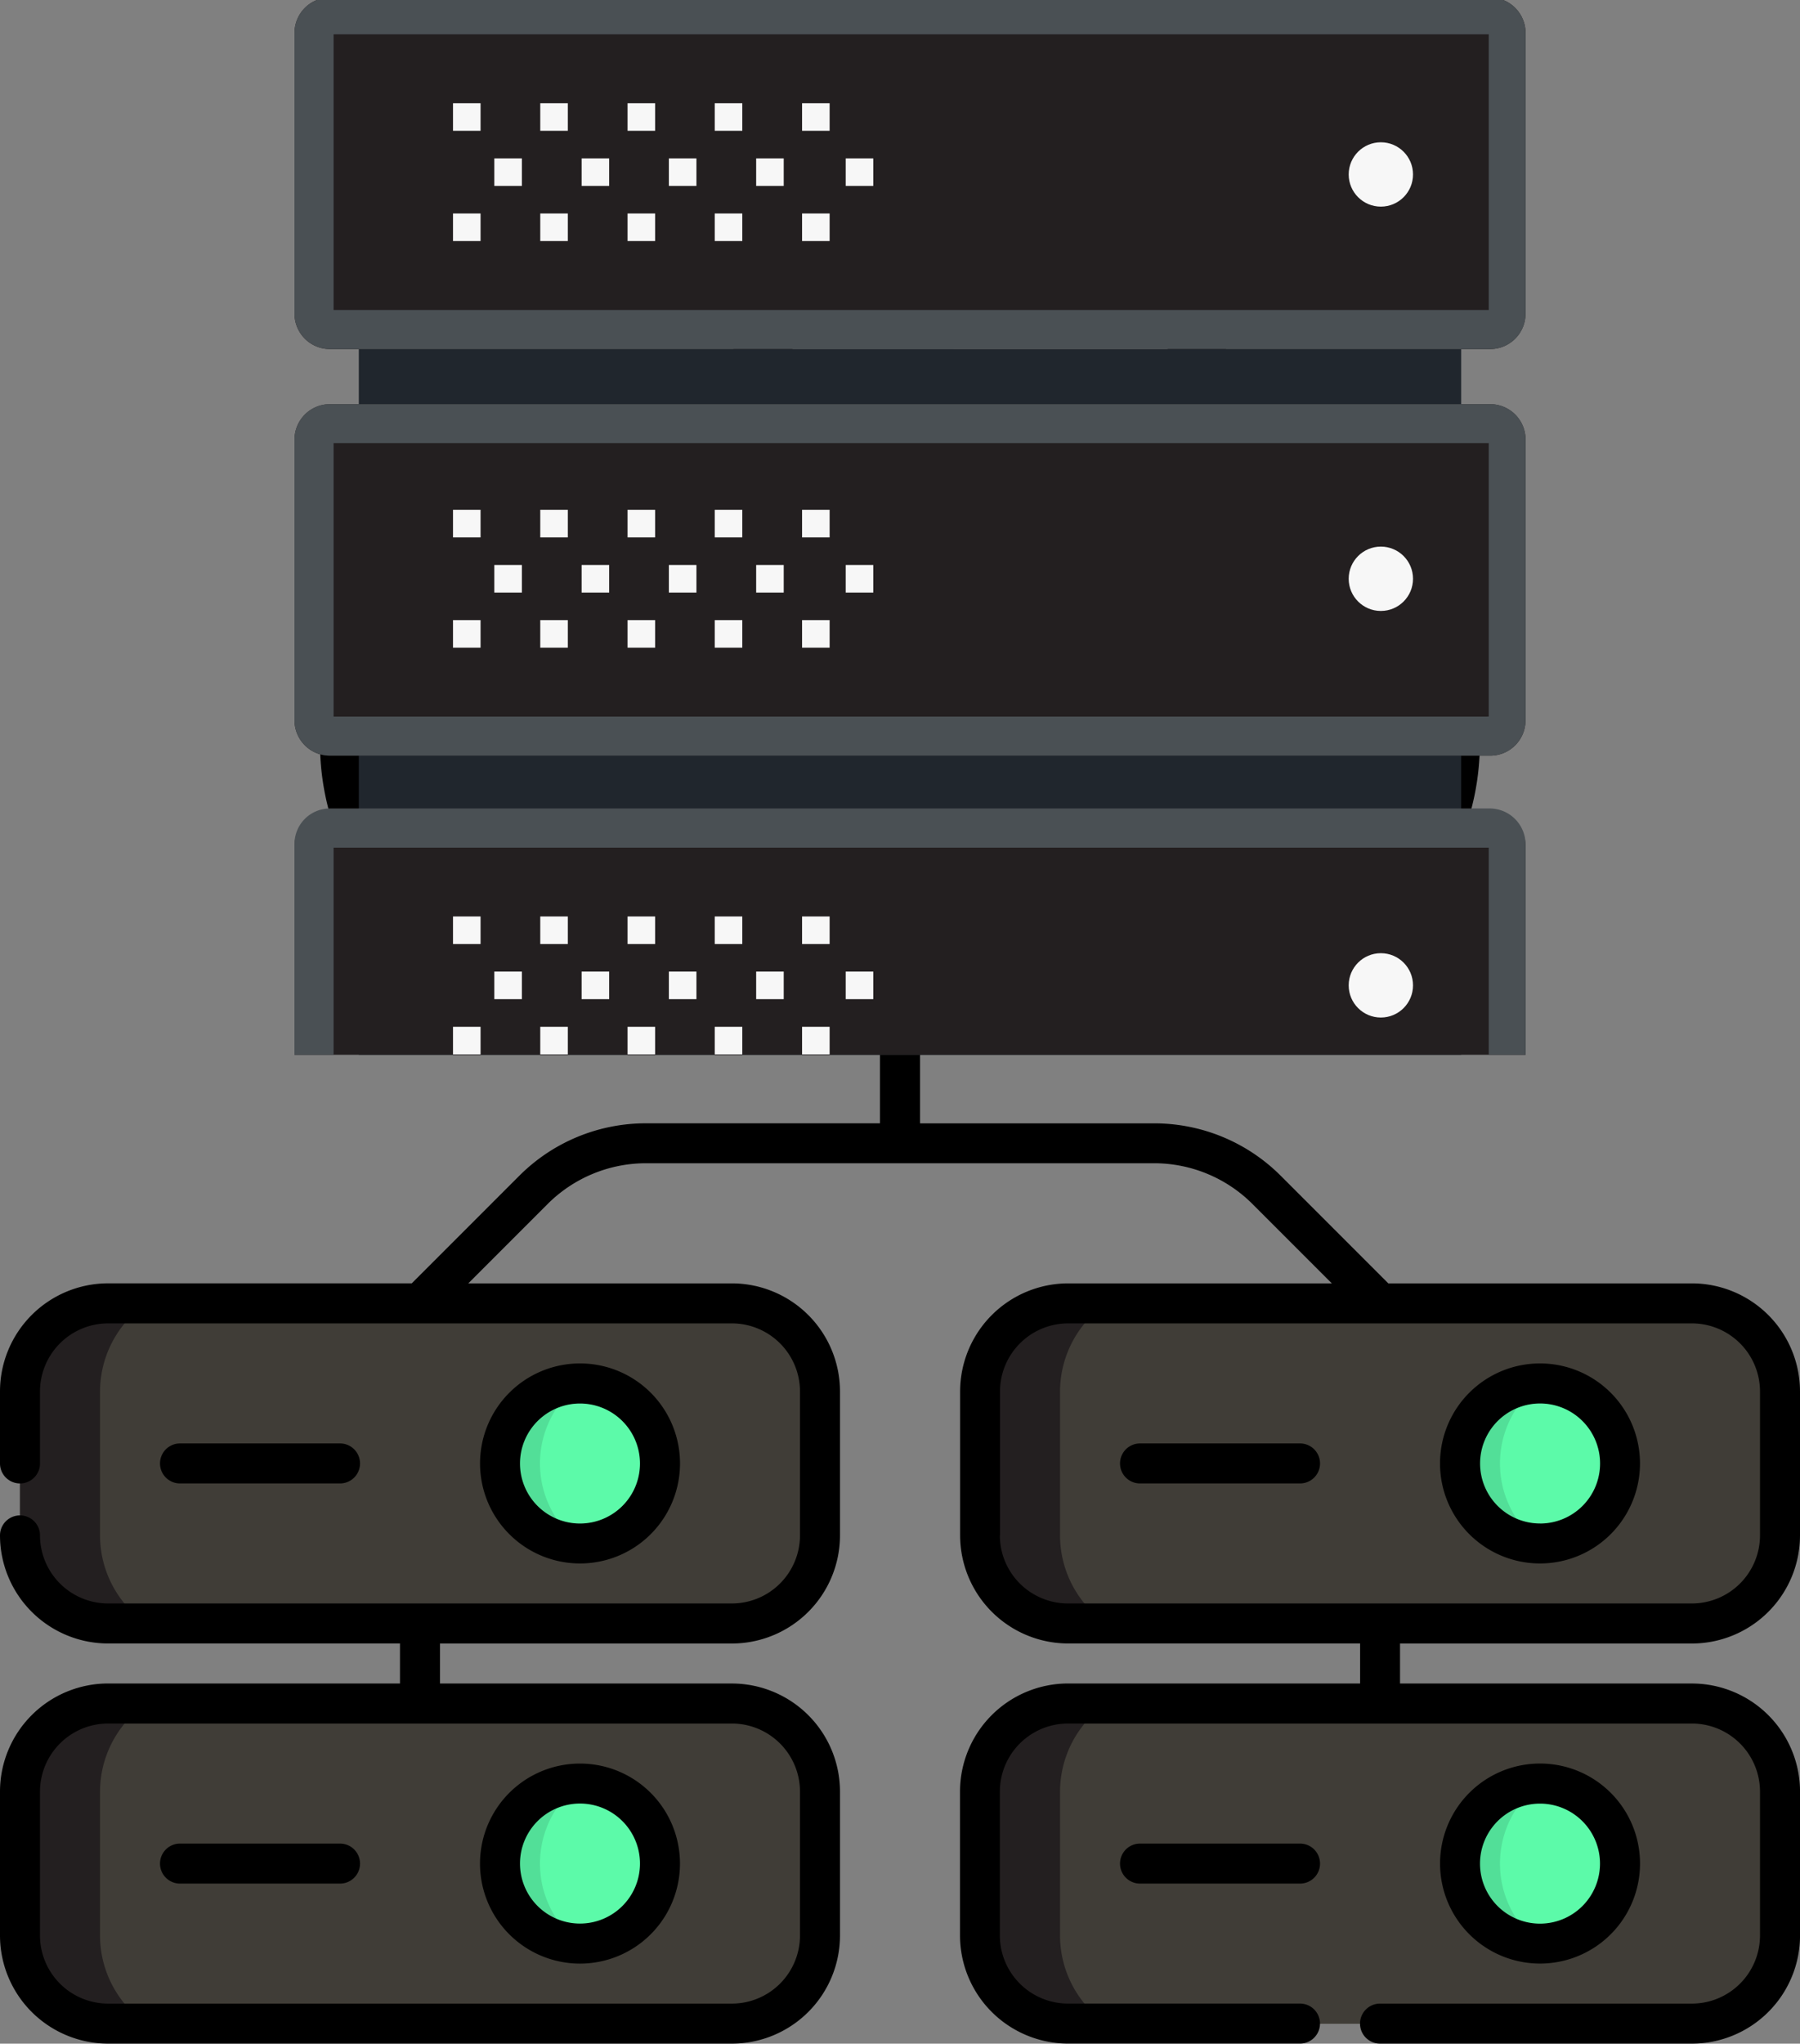 <svg xmlns="http://www.w3.org/2000/svg" xmlns:xlink="http://www.w3.org/1999/xlink" width="47.797" height="54.25" viewBox="0 0 47.797 54.25">
  <rect x="0" y="0" width="47.797" height="54.25" fill="#808080" stroke="none"/>
  <defs>
    <clipPath id="clip-path">
      <rect id="Rectángulo_347384" data-name="Rectángulo 347384" width="41" height="28" transform="translate(0.193 0.235)" fill="#fff" stroke="#707070" stroke-width="1"/>
    </clipPath>
  </defs>
  <g id="Grupo_994712" data-name="Grupo 994712" transform="translate(-209.019 -434)">
    <g id="computacion-en-la-nube" transform="translate(209.019 440.452)">
      <g id="Layer_5" data-name="Layer 5" transform="translate(0.531 0.531)">
        <g id="Grupo_994706" data-name="Grupo 994706" transform="translate(0 27.617)">
          <path id="Trazado_681906" data-name="Trazado 681906" d="M15.338,14H31.9a2.339,2.339,0,0,1,2.339,2.339v3.82A2.338,2.338,0,0,1,31.905,22.5H15.339A2.339,2.339,0,0,1,13,20.158v-3.82A2.338,2.338,0,0,1,15.338,14Z" transform="translate(12.492 -14)" fill="#403d37"/>
          <path id="Trazado_681907" data-name="Trazado 681907" d="M15.338,19H31.9a2.339,2.339,0,0,1,2.339,2.339v3.82A2.338,2.338,0,0,1,31.905,27.5H15.339A2.339,2.339,0,0,1,13,25.158v-3.82A2.338,2.338,0,0,1,15.338,19Z" transform="translate(12.492 -8.378)" fill="#403d37"/>
          <path id="Trazado_681908" data-name="Trazado 681908" d="M3.338,14H19.9a2.339,2.339,0,0,1,2.339,2.339v3.82A2.338,2.338,0,0,1,19.905,22.5H3.339A2.339,2.339,0,0,1,1,20.158v-3.82A2.338,2.338,0,0,1,3.338,14Z" transform="translate(-1 -14)" fill="#403d37"/>
          <path id="Trazado_681909" data-name="Trazado 681909" d="M3.338,19H19.9a2.339,2.339,0,0,1,2.339,2.339v3.82A2.338,2.338,0,0,1,19.905,27.5H3.339A2.339,2.339,0,0,1,1,25.158v-3.82A2.338,2.338,0,0,1,3.338,19Z" transform="translate(-1 -8.378)" fill="#403d37"/>
        </g>
        <ellipse id="Elipse_7765" data-name="Elipse 7765" cx="2.124" cy="2.124" rx="2.124" ry="2.124" transform="translate(12.746 29.741)" fill="#5cfaa9"/>
        <ellipse id="Elipse_7766" data-name="Elipse 7766" cx="2.124" cy="2.124" rx="2.124" ry="2.124" transform="translate(12.746 40.363)" fill="#5cfaa9"/>
        <ellipse id="Elipse_7767" data-name="Elipse 7767" cx="2.124" cy="2.124" rx="2.124" ry="2.124" transform="translate(38.238 40.363)" fill="#5cfaa9"/>
        <ellipse id="Elipse_7768" data-name="Elipse 7768" cx="2.124" cy="2.124" rx="2.124" ry="2.124" transform="translate(38.238 29.741)" fill="#5cfaa9"/>
        <path id="Trazado_681910" data-name="Trazado 681910" d="M11.373,20.119a6.373,6.373,0,0,1,0-12.746l.674.035a2.231,2.231,0,0,0,2.17-1.333,8.492,8.492,0,0,1,15.817.69,2.352,2.352,0,0,0,1.187,1.314,6.314,6.314,0,0,1,3.519,5.667,6.38,6.38,0,0,1-6.373,6.373Z" transform="translate(3.497 -1)" fill="#edf2ff"/>
        <path id="Trazado_681911" data-name="Trazado 681911" d="M24.119,1.276a8.955,8.955,0,0,0-4.546,4.589,1.634,1.634,0,0,1-1.678,1.02l-.68-.042A6.894,6.894,0,0,0,14.6,20.119H11.373a6.373,6.373,0,0,1,0-12.746s.659.042.68.042A2.232,2.232,0,0,0,14.22,6.077,8.519,8.519,0,0,1,21.995,1a7.878,7.878,0,0,1,2.124.276Z" transform="translate(3.497 -1)" fill="#bed2e8"/>
        <path id="Trazado_681912" data-name="Trazado 681912" d="M4.356,22.5H3.337A2.33,2.33,0,0,1,1,20.161V16.337A2.33,2.33,0,0,1,3.337,14h1.02a2.849,2.849,0,0,0-1.232,2.337v3.824A2.849,2.849,0,0,0,4.356,22.5Z" transform="translate(-1 13.617)" fill="#231f20"/>
        <path id="Trazado_681913" data-name="Trazado 681913" d="M16.356,22.5h-1.02A2.33,2.33,0,0,1,13,20.161V16.337A2.33,2.33,0,0,1,15.337,14h1.02a2.849,2.849,0,0,0-1.232,2.337v3.824A2.849,2.849,0,0,0,16.356,22.5Z" transform="translate(12.492 13.617)" fill="#231f20"/>
        <path id="Trazado_681914" data-name="Trazado 681914" d="M4.356,27.5H3.337A2.33,2.33,0,0,1,1,25.161V21.337A2.33,2.33,0,0,1,3.337,19h1.02a2.849,2.849,0,0,0-1.232,2.337v3.824A2.849,2.849,0,0,0,4.356,27.5Z" transform="translate(-1 19.238)" fill="#231f20"/>
        <path id="Trazado_681915" data-name="Trazado 681915" d="M16.356,27.5h-1.02A2.33,2.33,0,0,1,13,25.161V21.337A2.33,2.33,0,0,1,15.337,19h1.02a2.849,2.849,0,0,0-1.232,2.337v3.824A2.849,2.849,0,0,0,16.356,27.5Z" transform="translate(12.492 19.238)" fill="#231f20"/>
        <path id="Trazado_681916" data-name="Trazado 681916" d="M21.124,24.249a2.124,2.124,0,0,1,0-4.249,2.655,2.655,0,0,0,0,4.249Z" transform="translate(19.238 20.363)" fill="#52df98"/>
        <path id="Trazado_681917" data-name="Trazado 681917" d="M21.124,19.249a2.124,2.124,0,0,1,0-4.249,2.655,2.655,0,0,0,0,4.249Z" transform="translate(19.238 14.741)" fill="#52df98"/>
        <path id="Trazado_681918" data-name="Trazado 681918" d="M9.124,24.249a2.124,2.124,0,0,1,0-4.249,2.655,2.655,0,0,0,0,4.249Z" transform="translate(5.746 20.363)" fill="#52df98"/>
        <path id="Trazado_681919" data-name="Trazado 681919" d="M9.124,19.249a2.124,2.124,0,0,1,0-4.249,2.655,2.655,0,0,0,0,4.249Z" transform="translate(5.746 14.741)" fill="#52df98"/>
      </g>
      <g id="Layer_6" data-name="Layer 6" transform="translate(0 0)">
        <path id="Trazado_681920" data-name="Trazado 681920" d="M45.677,37.926a2.872,2.872,0,0,0,2.87-2.869V31.235a2.872,2.872,0,0,0-2.87-2.869H37.615l-2.848-2.848a4.746,4.746,0,0,0-3.38-1.4H25.18V20.931h7.966a6.912,6.912,0,0,0,6.9-6.9,6.842,6.842,0,0,0-3.813-6.142,1.818,1.818,0,0,1-.921-1.009,9.024,9.024,0,0,0-16.807-.733,1.782,1.782,0,0,1-.554.71A.531.531,0,1,0,18.6,7.7a2.858,2.858,0,0,0,.886-1.13,7.961,7.961,0,0,1,14.828.647,2.891,2.891,0,0,0,1.452,1.618,5.786,5.786,0,0,1,3.226,5.191,5.848,5.848,0,0,1-5.842,5.842H16.151a5.842,5.842,0,0,1,0-11.684.531.531,0,0,0,0-1.062,6.9,6.9,0,0,0,0,13.808h7.966v3.187H17.912a4.746,4.746,0,0,0-3.38,1.4l-2.848,2.848H3.62A2.872,2.872,0,0,0,.75,31.235v1.911a.531.531,0,1,0,1.062,0V31.235A1.81,1.81,0,0,1,3.62,29.428H20.185a1.81,1.81,0,0,1,1.808,1.807v3.821a1.81,1.81,0,0,1-1.808,1.807H3.62a1.81,1.81,0,0,1-1.808-1.807.531.531,0,1,0-1.062,0,2.872,2.872,0,0,0,2.87,2.869h7.751v1.062H3.62A2.872,2.872,0,0,0,.75,41.857v3.821a2.872,2.872,0,0,0,2.87,2.869H20.185a2.872,2.872,0,0,0,2.87-2.869V41.857a2.872,2.872,0,0,0-2.87-2.869H12.434V37.926h7.751a2.872,2.872,0,0,0,2.87-2.869V31.235a2.872,2.872,0,0,0-2.87-2.869h-7l2.1-2.1a3.694,3.694,0,0,1,2.629-1.089H31.386a3.694,3.694,0,0,1,2.629,1.089l2.1,2.1h-7a2.872,2.872,0,0,0-2.87,2.869v3.821a2.872,2.872,0,0,0,2.87,2.869h7.751v1.062H29.112a2.872,2.872,0,0,0-2.87,2.869v3.821a2.872,2.872,0,0,0,2.87,2.869H35.27a.531.531,0,0,0,0-1.062H29.112A1.81,1.81,0,0,1,27.3,45.678V41.857a1.81,1.81,0,0,1,1.808-1.807H45.677a1.81,1.81,0,0,1,1.808,1.807v3.821a1.81,1.81,0,0,1-1.808,1.807H37.395a.531.531,0,0,0,0,1.062h8.283a2.872,2.872,0,0,0,2.87-2.869V41.857a2.872,2.872,0,0,0-2.87-2.869H37.926V37.926ZM21.993,41.857v3.821a1.81,1.81,0,0,1-1.808,1.807H3.62a1.81,1.81,0,0,1-1.808-1.807V41.857A1.81,1.81,0,0,1,3.62,40.05H20.185A1.81,1.81,0,0,1,21.993,41.857Zm5.311-6.8V31.235a1.81,1.81,0,0,1,1.808-1.807H45.677a1.81,1.81,0,0,1,1.808,1.807v3.821a1.81,1.81,0,0,1-1.808,1.807H29.112A1.81,1.81,0,0,1,27.3,35.057Z" transform="translate(-0.75 -0.75)"/>
        <path id="Trazado_681921" data-name="Trazado 681921" d="M19.53,15.75H15.281a.531.531,0,0,0,0,1.062H19.53a.531.531,0,0,0,0-1.062Z" transform="translate(14.991 16.115)"/>
        <path id="Trazado_681922" data-name="Trazado 681922" d="M15.281,20.75a.531.531,0,0,0,0,1.062H19.53a.531.531,0,0,0,0-1.062Z" transform="translate(14.991 21.737)"/>
        <path id="Trazado_681923" data-name="Trazado 681923" d="M12.061,17.405a2.655,2.655,0,1,0-2.655,2.655A2.655,2.655,0,0,0,12.061,17.405Zm-4.249,0A1.593,1.593,0,1,1,9.405,19a1.593,1.593,0,0,1-1.593-1.593Z" transform="translate(5.996 14.991)"/>
        <path id="Trazado_681924" data-name="Trazado 681924" d="M9.405,25.061A2.655,2.655,0,1,0,6.75,22.405,2.655,2.655,0,0,0,9.405,25.061Zm0-4.249a1.593,1.593,0,1,1-1.593,1.593A1.593,1.593,0,0,1,9.405,20.812Z" transform="translate(5.996 20.612)"/>
        <path id="Trazado_681925" data-name="Trazado 681925" d="M24.061,22.405a2.655,2.655,0,1,0-2.655,2.655,2.655,2.655,0,0,0,2.655-2.655Zm-4.249,0A1.593,1.593,0,1,1,21.405,24,1.593,1.593,0,0,1,19.812,22.405Z" transform="translate(19.488 20.612)"/>
        <path id="Trazado_681926" data-name="Trazado 681926" d="M21.405,14.75a2.655,2.655,0,1,0,2.655,2.655,2.655,2.655,0,0,0-2.655-2.655Zm0,4.249A1.593,1.593,0,1,1,23,17.405,1.593,1.593,0,0,1,21.405,19Z" transform="translate(19.488 14.991)"/>
        <path id="Trazado_681927" data-name="Trazado 681927" d="M7.53,16.812a.531.531,0,0,0,0-1.062H3.281a.531.531,0,0,0,0,1.062Z" transform="translate(1.499 16.115)"/>
        <path id="Trazado_681928" data-name="Trazado 681928" d="M3.281,21.812H7.53a.531.531,0,0,0,0-1.062H3.281a.531.531,0,0,0,0,1.062Z" transform="translate(1.499 21.737)"/>
      </g>
    </g>
    <g id="Enmascarar_grupo_993768" data-name="Enmascarar grupo 993768" transform="translate(212.826 433.765)" clip-path="url(#clip-path)">
      <g id="servidor_2_" data-name="servidor (2)" transform="translate(4.014 0.17)">
        <g id="Grupo_994708" data-name="Grupo 994708" transform="translate(0 0)">
          <rect id="Rectángulo_347335" data-name="Rectángulo 347335" width="29.272" height="22.992" transform="translate(1.707 9.33)" fill="#20262d"/>
          <path id="Trazado_681930" data-name="Trazado 681930" d="M83.257,8.416a.938.938,0,0,1-.915.915H51.485a.938.938,0,0,1-.915-.915V.915A.938.938,0,0,1,51.485,0H82.343a.938.938,0,0,1,.915.915v7.5h0Z" transform="translate(-50.57)" fill="#231f20"/>
          <path id="Trazado_681931" data-name="Trazado 681931" d="M83.257,144.08a.938.938,0,0,1-.915.915H51.485a.938.938,0,0,1-.915-.915v-7.5a.938.938,0,0,1,.915-.915H82.343a.938.938,0,0,1,.915.915v7.5Z" transform="translate(-50.57 -124.87)" fill="#231f20"/>
          <path id="Trazado_681932" data-name="Trazado 681932" d="M83.257,279.683a.938.938,0,0,1-.915.915H51.485a.938.938,0,0,1-.915-.915v-7.44a.938.938,0,0,1,.915-.915H82.343a.938.938,0,0,1,.915.915v7.44Z" transform="translate(-50.57 -249.74)" fill="#231f20"/>
        </g>
        <g id="Grupo_994709" data-name="Grupo 994709" transform="translate(0 0)">
          <path id="Trazado_681933" data-name="Trazado 681933" d="M82.342,0H51.485a.938.938,0,0,0-.915.915v7.5a.938.938,0,0,0,.915.915H82.343a.938.938,0,0,0,.915-.915V.915A.939.939,0,0,0,82.342,0Zm-.122,8.294H51.607V.976H82.281V8.294Z" transform="translate(-50.57)" fill="#4a5054"/>
          <path id="Trazado_681934" data-name="Trazado 681934" d="M82.342,135.665H51.485a.938.938,0,0,0-.915.915v7.5a.938.938,0,0,0,.915.915H82.343a.938.938,0,0,0,.915-.915v-7.5A.939.939,0,0,0,82.342,135.665Zm-.122,8.294H51.607V136.7H82.281v7.257Z" transform="translate(-50.57 -124.871)" fill="#4a5054"/>
          <path id="Trazado_681935" data-name="Trazado 681935" d="M82.342,270.561H51.485a.938.938,0,0,0-.915.915v7.5a.938.938,0,0,0,.915.915H82.343a.938.938,0,0,0,.915-.915v-7.44A.953.953,0,0,0,82.342,270.561Zm-.122,8.355H51.607V271.6H82.281v7.318Z" transform="translate(-50.57 -249.034)" fill="#4a5054"/>
        </g>
        <g id="Grupo_994710" data-name="Grupo 994710" transform="translate(1.707 32.321)">
          <rect id="Rectángulo_347336" data-name="Rectángulo 347336" width="2.318" height="4.696" transform="translate(13.48)" fill="#52df98"/>
          <rect id="Rectángulo_347337" data-name="Rectángulo 347337" width="29.272" height="2.318" transform="translate(0 4.697)" fill="#52df98"/>
        </g>
        <rect id="Rectángulo_347338" data-name="Rectángulo 347338" width="5.123" height="5.123" transform="translate(13.783 35.612)" fill="#20262d"/>
        <g id="Grupo_994711" data-name="Grupo 994711" transform="translate(4.208 2.805)">
          <ellipse id="Elipse_7770" data-name="Elipse 7770" cx="0.854" cy="0.854" rx="0.854" ry="0.854" transform="translate(23.784 1.037)" fill="#f7f7f7"/>
          <ellipse id="Elipse_7771" data-name="Elipse 7771" cx="0.854" cy="0.854" rx="0.854" ry="0.854" transform="translate(23.784 11.77)" fill="#f7f7f7"/>
          <ellipse id="Elipse_7772" data-name="Elipse 7772" cx="0.854" cy="0.854" rx="0.854" ry="0.854" transform="translate(23.784 22.563)" fill="#f7f7f7"/>
          <rect id="Rectángulo_347339" data-name="Rectángulo 347339" width="0.732" height="0.732" transform="translate(0)" fill="#f7f7f7"/>
          <rect id="Rectángulo_347340" data-name="Rectángulo 347340" width="0.732" height="0.732" transform="translate(2.317)" fill="#f7f7f7"/>
          <rect id="Rectángulo_347341" data-name="Rectángulo 347341" width="0.732" height="0.732" transform="translate(4.635)" fill="#f7f7f7"/>
          <rect id="Rectángulo_347342" data-name="Rectángulo 347342" width="0.732" height="0.732" transform="translate(6.95)" fill="#f7f7f7"/>
          <rect id="Rectángulo_347343" data-name="Rectángulo 347343" width="0.732" height="0.732" transform="translate(9.269)" fill="#f7f7f7"/>
          <rect id="Rectángulo_347344" data-name="Rectángulo 347344" width="0.732" height="0.732" transform="translate(0 2.927)" fill="#f7f7f7"/>
          <rect id="Rectángulo_347345" data-name="Rectángulo 347345" width="0.732" height="0.732" transform="translate(2.317 2.927)" fill="#f7f7f7"/>
          <rect id="Rectángulo_347346" data-name="Rectángulo 347346" width="0.732" height="0.732" transform="translate(4.635 2.927)" fill="#f7f7f7"/>
          <rect id="Rectángulo_347347" data-name="Rectángulo 347347" width="0.732" height="0.732" transform="translate(6.95 2.927)" fill="#f7f7f7"/>
          <rect id="Rectángulo_347348" data-name="Rectángulo 347348" width="0.732" height="0.732" transform="translate(9.269 2.927)" fill="#f7f7f7"/>
          <rect id="Rectángulo_347349" data-name="Rectángulo 347349" width="0.732" height="0.732" transform="translate(1.097 1.464)" fill="#f7f7f7"/>
          <rect id="Rectángulo_347350" data-name="Rectángulo 347350" width="0.732" height="0.732" transform="translate(3.415 1.464)" fill="#f7f7f7"/>
          <rect id="Rectángulo_347351" data-name="Rectángulo 347351" width="0.732" height="0.732" transform="translate(5.732 1.464)" fill="#f7f7f7"/>
          <rect id="Rectángulo_347352" data-name="Rectángulo 347352" width="0.732" height="0.732" transform="translate(8.05 1.464)" fill="#f7f7f7"/>
          <rect id="Rectángulo_347353" data-name="Rectángulo 347353" width="0.732" height="0.732" transform="translate(10.428 1.464)" fill="#f7f7f7"/>
          <rect id="Rectángulo_347354" data-name="Rectángulo 347354" width="0.732" height="0.732" transform="translate(0 10.794)" fill="#f7f7f7"/>
          <rect id="Rectángulo_347355" data-name="Rectángulo 347355" width="0.732" height="0.732" transform="translate(2.317 10.794)" fill="#f7f7f7"/>
          <rect id="Rectángulo_347356" data-name="Rectángulo 347356" width="0.732" height="0.732" transform="translate(4.635 10.794)" fill="#f7f7f7"/>
          <rect id="Rectángulo_347357" data-name="Rectángulo 347357" width="0.732" height="0.732" transform="translate(6.95 10.794)" fill="#f7f7f7"/>
          <rect id="Rectángulo_347358" data-name="Rectángulo 347358" width="0.732" height="0.732" transform="translate(9.269 10.794)" fill="#f7f7f7"/>
          <rect id="Rectángulo_347359" data-name="Rectángulo 347359" width="0.732" height="0.732" transform="translate(0 13.721)" fill="#f7f7f7"/>
          <rect id="Rectángulo_347360" data-name="Rectángulo 347360" width="0.732" height="0.732" transform="translate(2.317 13.721)" fill="#f7f7f7"/>
          <rect id="Rectángulo_347361" data-name="Rectángulo 347361" width="0.732" height="0.732" transform="translate(4.635 13.721)" fill="#f7f7f7"/>
          <rect id="Rectángulo_347362" data-name="Rectángulo 347362" width="0.732" height="0.732" transform="translate(6.95 13.721)" fill="#f7f7f7"/>
          <rect id="Rectángulo_347363" data-name="Rectángulo 347363" width="0.732" height="0.732" transform="translate(9.269 13.721)" fill="#f7f7f7"/>
          <rect id="Rectángulo_347364" data-name="Rectángulo 347364" width="0.732" height="0.732" transform="translate(1.097 12.258)" fill="#f7f7f7"/>
          <rect id="Rectángulo_347365" data-name="Rectángulo 347365" width="0.732" height="0.732" transform="translate(3.415 12.258)" fill="#f7f7f7"/>
          <rect id="Rectángulo_347366" data-name="Rectángulo 347366" width="0.732" height="0.732" transform="translate(5.732 12.258)" fill="#f7f7f7"/>
          <rect id="Rectángulo_347367" data-name="Rectángulo 347367" width="0.732" height="0.732" transform="translate(8.05 12.258)" fill="#f7f7f7"/>
          <rect id="Rectángulo_347368" data-name="Rectángulo 347368" width="0.732" height="0.732" transform="translate(10.428 12.258)" fill="#f7f7f7"/>
          <rect id="Rectángulo_347369" data-name="Rectángulo 347369" width="0.732" height="0.732" transform="translate(0 21.588)" fill="#f7f7f7"/>
          <rect id="Rectángulo_347370" data-name="Rectángulo 347370" width="0.732" height="0.732" transform="translate(2.317 21.588)" fill="#f7f7f7"/>
          <rect id="Rectángulo_347371" data-name="Rectángulo 347371" width="0.732" height="0.732" transform="translate(4.635 21.588)" fill="#f7f7f7"/>
          <rect id="Rectángulo_347372" data-name="Rectángulo 347372" width="0.732" height="0.732" transform="translate(6.95 21.588)" fill="#f7f7f7"/>
          <rect id="Rectángulo_347373" data-name="Rectángulo 347373" width="0.732" height="0.732" transform="translate(9.269 21.588)" fill="#f7f7f7"/>
          <rect id="Rectángulo_347374" data-name="Rectángulo 347374" width="0.732" height="0.732" transform="translate(0 24.517)" fill="#f7f7f7"/>
          <rect id="Rectángulo_347375" data-name="Rectángulo 347375" width="0.732" height="0.732" transform="translate(2.317 24.517)" fill="#f7f7f7"/>
          <rect id="Rectángulo_347376" data-name="Rectángulo 347376" width="0.732" height="0.732" transform="translate(4.635 24.517)" fill="#f7f7f7"/>
          <rect id="Rectángulo_347377" data-name="Rectángulo 347377" width="0.732" height="0.732" transform="translate(6.95 24.517)" fill="#f7f7f7"/>
          <rect id="Rectángulo_347378" data-name="Rectángulo 347378" width="0.732" height="0.732" transform="translate(9.269 24.517)" fill="#f7f7f7"/>
          <rect id="Rectángulo_347379" data-name="Rectángulo 347379" width="0.732" height="0.732" transform="translate(1.097 23.051)" fill="#f7f7f7"/>
          <rect id="Rectángulo_347380" data-name="Rectángulo 347380" width="0.732" height="0.732" transform="translate(3.415 23.051)" fill="#f7f7f7"/>
          <rect id="Rectángulo_347381" data-name="Rectángulo 347381" width="0.732" height="0.732" transform="translate(5.732 23.051)" fill="#f7f7f7"/>
          <rect id="Rectángulo_347382" data-name="Rectángulo 347382" width="0.732" height="0.732" transform="translate(8.05 23.051)" fill="#f7f7f7"/>
          <rect id="Rectángulo_347383" data-name="Rectángulo 347383" width="0.732" height="0.732" transform="translate(10.428 23.051)" fill="#f7f7f7"/>
        </g>
      </g>
    </g>
  </g>
</svg>
